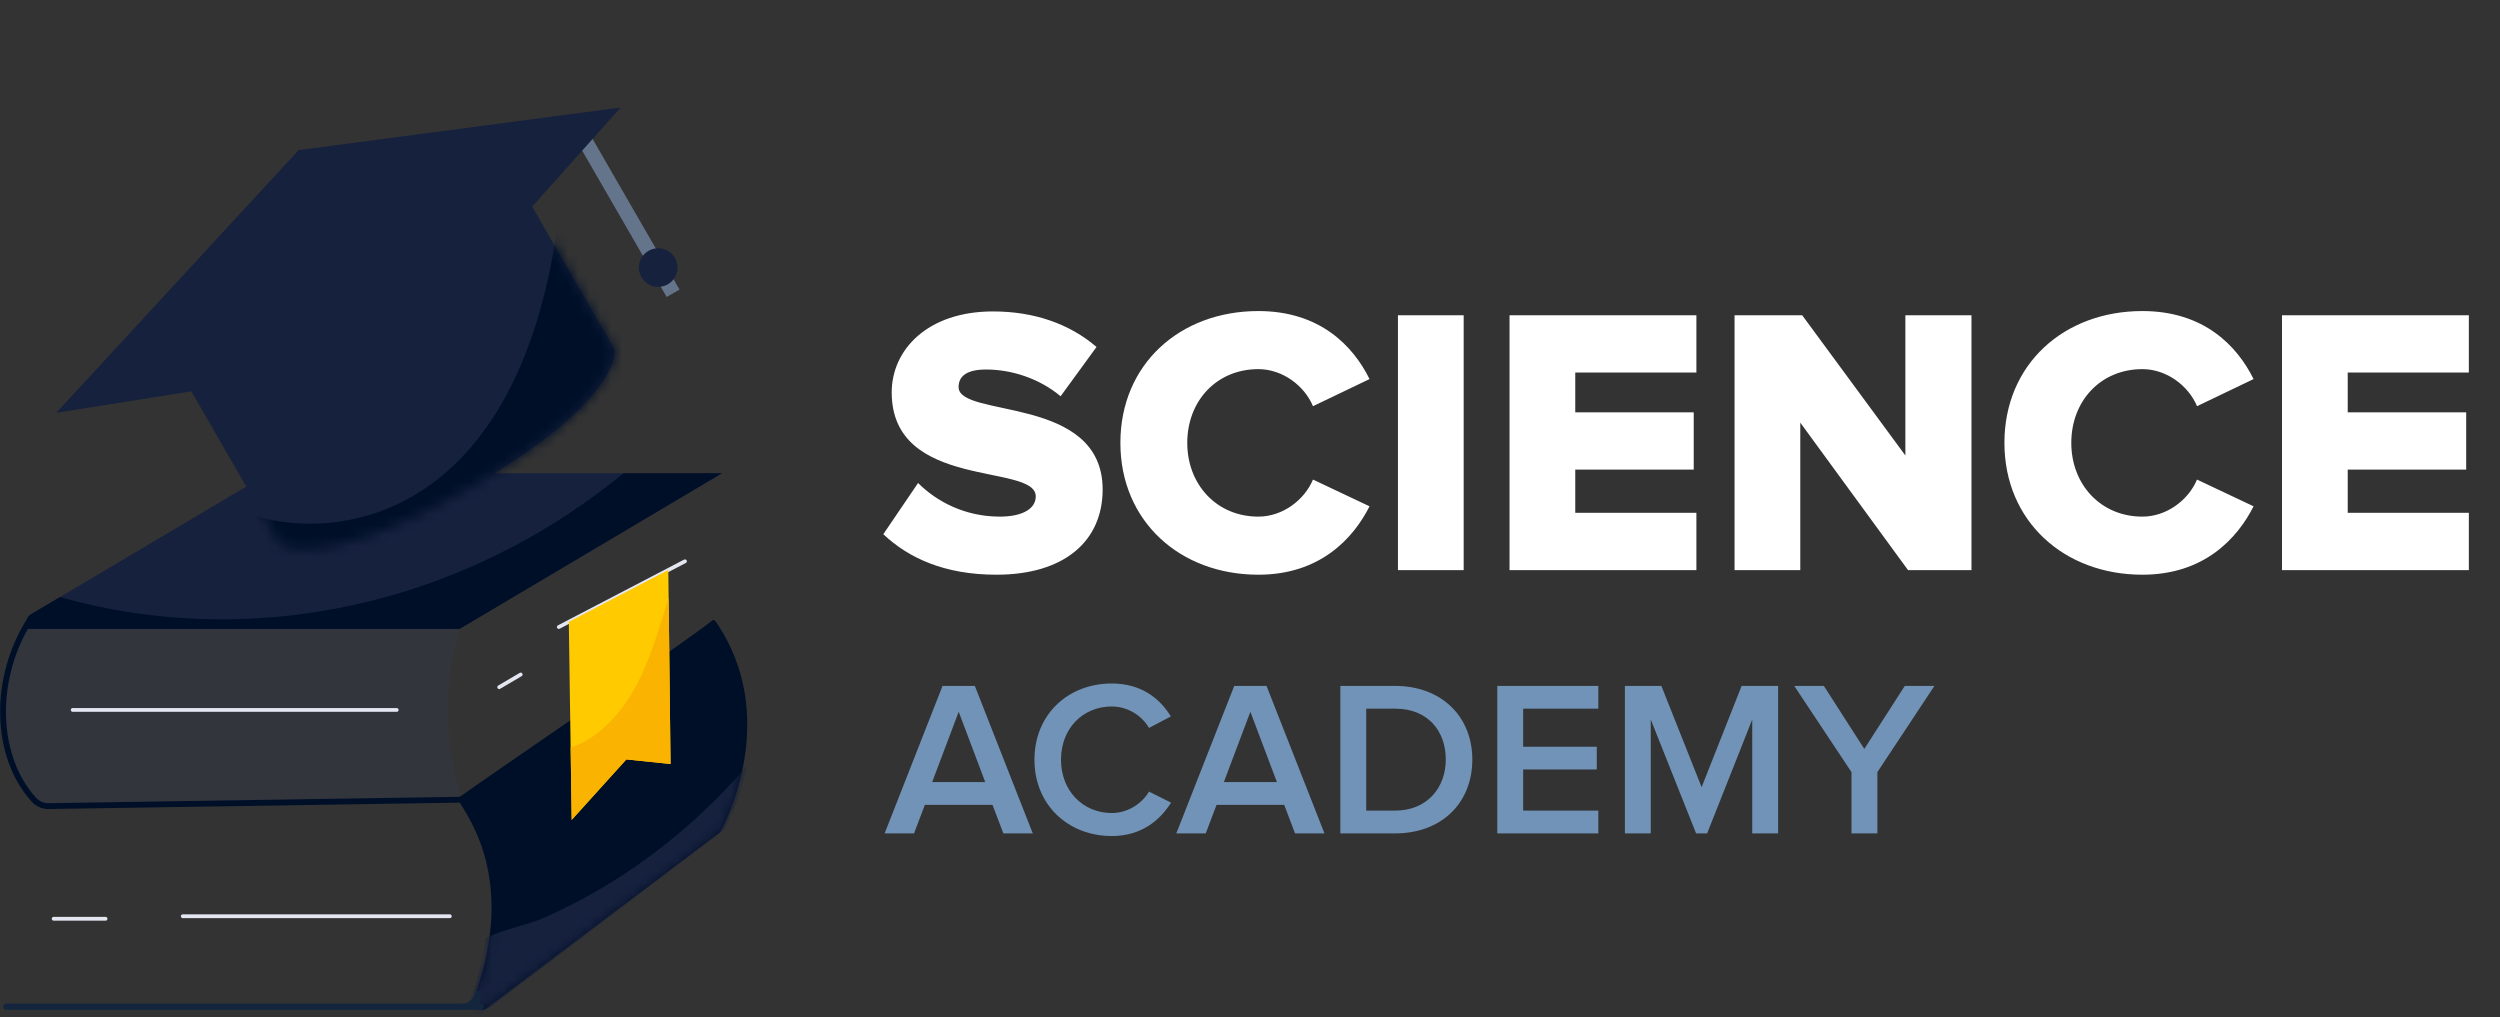 <svg width="231" height="94" viewBox="0 0 231 94" fill="none" xmlns="http://www.w3.org/2000/svg">
<rect x="0" y="0" width="231" height="94" fill="#333333" stroke="none"/>
<path d="M92.068 53.103C87.302 53.103 83.983 51.585 81.617 49.361L84.83 44.629C86.525 46.324 89.138 47.736 92.386 47.736C94.434 47.736 95.705 47.03 95.705 45.865C95.705 42.758 82.394 45.336 82.394 36.261C82.394 32.307 85.713 28.776 91.751 28.776C95.528 28.776 98.812 29.906 101.319 32.06L98 36.614C96.023 34.955 93.445 34.143 91.115 34.143C89.35 34.143 88.573 34.743 88.573 35.767C88.573 38.662 101.884 36.473 101.884 45.23C101.884 49.961 98.388 53.103 92.068 53.103ZM116.27 53.103C109.032 53.103 103.524 48.16 103.524 40.922C103.524 33.648 109.032 28.741 116.27 28.741C121.955 28.741 125.027 31.954 126.545 35.026L121.319 37.532C120.543 35.661 118.53 34.108 116.27 34.108C112.422 34.108 109.703 37.038 109.703 40.922C109.703 44.771 112.422 47.736 116.27 47.736C118.53 47.736 120.543 46.183 121.319 44.312L126.545 46.783C125.027 49.784 121.955 53.103 116.27 53.103ZM135.244 52.68H129.171V29.129H135.244V52.68ZM156.747 52.68H139.481V29.129H156.747V34.425H145.554V38.097H156.5V43.394H145.554V47.383H156.747V52.68ZM182.164 52.68H176.303L166.346 39.051V52.68H160.273V29.129H166.522L176.056 42.087V29.129H182.164V52.68ZM197.955 53.103C190.717 53.103 185.209 48.16 185.209 40.922C185.209 33.648 190.717 28.741 197.955 28.741C203.64 28.741 206.712 31.954 208.23 35.026L203.004 37.532C202.227 35.661 200.215 34.108 197.955 34.108C194.107 34.108 191.388 37.038 191.388 40.922C191.388 44.771 194.107 47.736 197.955 47.736C200.215 47.736 202.227 46.183 203.004 44.312L208.23 46.783C206.712 49.784 203.64 53.103 197.955 53.103ZM228.122 52.68H210.856V29.129H228.122V34.425H216.929V38.097H227.875V43.394H216.929V47.383H228.122V52.68Z" fill="white"/>
<path d="M95.427 77.004H92.71L91.709 74.369H85.458L84.457 77.004H81.74L87.092 63.378H90.075L95.427 77.004ZM91.035 72.264L88.584 65.768L86.132 72.264H91.035ZM102.734 77.249C98.71 77.249 95.584 74.389 95.584 70.201C95.584 65.993 98.71 63.154 102.734 63.154C105.472 63.154 107.188 64.563 108.189 66.197L106.166 67.26C105.512 66.116 104.185 65.278 102.734 65.278C100.038 65.278 98.036 67.321 98.036 70.201C98.036 73.041 100.038 75.124 102.734 75.124C104.185 75.124 105.512 74.266 106.166 73.143L108.209 74.164C107.167 75.799 105.472 77.249 102.734 77.249ZM122.379 77.004H119.662L118.661 74.369H112.41L111.409 77.004H108.692L114.044 63.378H117.027L122.379 77.004ZM117.987 72.264L115.535 65.768L113.084 72.264H117.987ZM128.933 77.004H123.847V63.378H128.913C133.183 63.378 136.043 66.197 136.043 70.181C136.043 74.205 133.183 77.004 128.933 77.004ZM128.913 74.9C131.875 74.9 133.591 72.775 133.591 70.181C133.591 67.566 131.957 65.482 128.933 65.482H126.237V74.9H128.913ZM147.686 77.004H138.35V63.378H147.686V65.482H140.74V68.996H147.543V71.1H140.74V74.9H147.686V77.004ZM164.297 77.004H161.907V66.483L157.74 77.004H156.718L152.53 66.483V77.004H150.14V63.378H153.511L157.229 72.734L160.927 63.378H164.297V77.004ZM173.469 77.004H171.079V71.345L165.788 63.378H168.525L172.263 69.2L176.002 63.378H178.739L173.469 71.345V77.004Z" fill="#7193B7"/>
<path d="M42.733 74.012C42.733 74.012 42.733 74.011 42.733 74.011C40.986 68.731 40.942 62.88 42.61 57.565C42.67 57.375 42.535 57.182 42.336 57.186C38.223 57.276 3.52 58.018 3.064 57.62C2.579 57.197 1.805 59.842 0.998 61.266C0.287 62.521 0.275 65.582 0.282 66.293C0.283 66.393 0.29 66.493 0.302 66.593C0.653 69.636 1.241 71.199 2.716 73.306C3.352 74.213 4.419 74.708 5.526 74.688L42.73 74.015C42.732 74.015 42.733 74.014 42.733 74.012Z" fill="#3758F9" fill-opacity="0.05"/>
<path d="M43.823 92.118C43.484 93.04 44.329 93.654 45.034 93.111L66.515 76.918C66.538 76.898 66.558 76.879 66.575 76.848C66.994 76.144 72.204 66.167 66.106 57.395C66.029 57.285 65.896 57.262 65.799 57.344C63.833 58.986 44.765 71.965 42.499 73.619C42.379 73.705 42.349 73.896 42.422 74.041C43.101 75.331 47.836 81.215 43.82 92.118H43.823Z" fill="#000F28"/>
<path d="M42.458 58.113H3.107C2.472 58.113 2.266 57.109 2.834 56.774L24.155 44.126C24.593 43.865 25.079 43.728 25.574 43.728H66.706L42.458 58.113Z" fill="#16213E"/>
<path d="M6.717 65.598H36.655" stroke="#E4E6F2" stroke-width="0.351" stroke-miterlimit="10" stroke-linecap="round"/>
<path d="M4.959 84.894H9.754" stroke="#E4E6F2" stroke-width="0.351" stroke-miterlimit="10" stroke-linecap="round"/>
<path d="M16.889 84.66H41.565" stroke="#E4E6F2" stroke-width="0.351" stroke-miterlimit="10" stroke-linecap="round"/>
<path d="M51.635 57.936L63.29 51.863" stroke="#E4E6F2" stroke-width="0.351" stroke-miterlimit="10" stroke-linecap="round"/>
<path d="M46.125 63.494L48.113 62.324" stroke="#E4E6F2" stroke-width="0.351" stroke-miterlimit="10" stroke-linecap="round"/>
<mask id="mask0_238_23086" style="mask-type:alpha" maskUnits="userSpaceOnUse" x="42" y="57" width="28" height="37">
<path d="M43.827 92.118C43.488 93.04 44.333 93.654 45.038 93.111L66.519 76.918C66.542 76.898 66.562 76.879 66.579 76.848C66.998 76.144 72.208 66.167 66.11 57.395C66.033 57.285 65.9 57.262 65.803 57.344C63.837 58.986 44.769 71.965 42.503 73.619C42.383 73.705 42.353 73.896 42.426 74.041C43.105 75.331 47.84 81.215 43.824 92.118H43.827Z" fill="#000F28"/>
</mask>
<g mask="url(#mask0_238_23086)">
<path d="M64.609 75.343C60.271 79.333 55.416 82.535 50.268 84.797C48.609 85.524 46.558 85.847 44.875 86.672C44.644 88.444 44.182 90.396 43.403 92.532C43.051 93.496 43.927 94.137 44.658 93.57L66.92 76.654C66.944 76.633 66.964 76.613 66.982 76.58C67.175 76.249 68.364 73.975 69.051 70.744C67.64 72.37 66.161 73.909 64.606 75.339L64.609 75.343Z" fill="#16213E"/>
</g>
<path d="M66.706 43.728H57.629C56.908 44.301 56.184 44.869 55.449 45.418C51.996 48.007 48.32 50.183 44.502 51.935C37.589 55.104 30.207 56.875 22.789 57.179C19.08 57.331 15.361 57.116 11.682 56.525C9.827 56.225 7.983 55.832 6.158 55.341C5.952 55.287 5.749 55.224 5.55 55.162L2.834 56.774C2.266 57.112 2.472 58.113 3.107 58.113H42.458L66.706 43.728Z" fill="#000F28"/>
<rect x="0.281" y="92.728" width="44.44" height="0.585" rx="0.292" fill="#14263E"/>
<path fill-rule="evenodd" clip-rule="evenodd" d="M3.053 57.323C3.134 57.198 3.098 57.031 2.973 56.95C2.848 56.869 2.681 56.904 2.599 57.029C-0.984 62.558 -0.819 69.954 2.921 74.064L2.921 74.064C3.341 74.525 3.907 74.764 4.488 74.754L4.488 74.754L42.737 74.16C42.886 74.158 43.005 74.035 43.003 73.886C43 73.737 42.878 73.618 42.728 73.62L4.479 74.214L4.479 74.214C4.056 74.221 3.638 74.048 3.321 73.7C-0.048 69.999 -0.401 63.373 2.575 58.112H3.09V57.878H2.71C2.82 57.691 2.934 57.506 3.053 57.323Z" fill="#000F28"/>
<path d="M61.958 70.594L57.872 70.172L52.823 75.757L52.557 57.46L61.752 52.668L61.958 70.594Z" fill="#FFCA00"/>
<path d="M58.194 64.374C57.187 65.984 55.837 67.444 54.201 68.426C53.699 68.728 53.214 68.911 52.728 69.04L52.825 75.757L57.875 70.172L61.96 70.593L61.784 55.266C61.751 55.362 61.718 55.458 61.688 55.551C60.737 58.577 59.876 61.683 58.194 64.374Z" fill="#F9B300"/>
<path d="M42.845 92.728C43.572 92.591 43.927 91.937 44.022 91.559H44.373V92.728H42.845C42.674 92.76 42.482 92.764 42.268 92.728H42.845Z" fill="#14263E"/>
<path d="M54.146 11.784L52.957 12.471L61.601 27.442L62.79 26.756L54.146 11.784Z" fill="#64748B"/>
<path d="M61.709 26.268C62.562 25.775 62.854 24.684 62.362 23.831C61.869 22.978 60.779 22.686 59.925 23.178C59.072 23.671 58.78 24.762 59.273 25.615C59.765 26.468 60.856 26.76 61.709 26.268Z" fill="#16213E"/>
<path fill-rule="evenodd" clip-rule="evenodd" d="M27.594 13.87L57.353 9.932L49.173 19.091L56.789 32.283C56.789 32.283 57.684 36.852 43.485 45.05C29.286 53.248 25.776 50.188 25.776 50.188L17.677 36.16L5.196 38.143L27.594 13.87Z" fill="#16213E"/>
<mask id="mask1_238_23086" style="mask-type:alpha" maskUnits="userSpaceOnUse" x="5" y="9" width="53" height="42">
<path fill-rule="evenodd" clip-rule="evenodd" d="M27.594 13.87L57.353 9.932L49.173 19.091L56.789 32.283C56.789 32.283 57.684 36.852 43.485 45.05C29.286 53.248 25.776 50.188 25.776 50.188L17.677 36.16L5.196 38.143L27.594 13.87Z" fill="#1E293B"/>
</mask>
<g mask="url(#mask1_238_23086)">
<path d="M51.789 18.711C48.57 47.682 31.671 50.096 23.623 47.682L26.037 53.516L43.943 47.682L60.641 34.605L51.789 18.711Z" fill="#000F28"/>
</g>
</svg>
